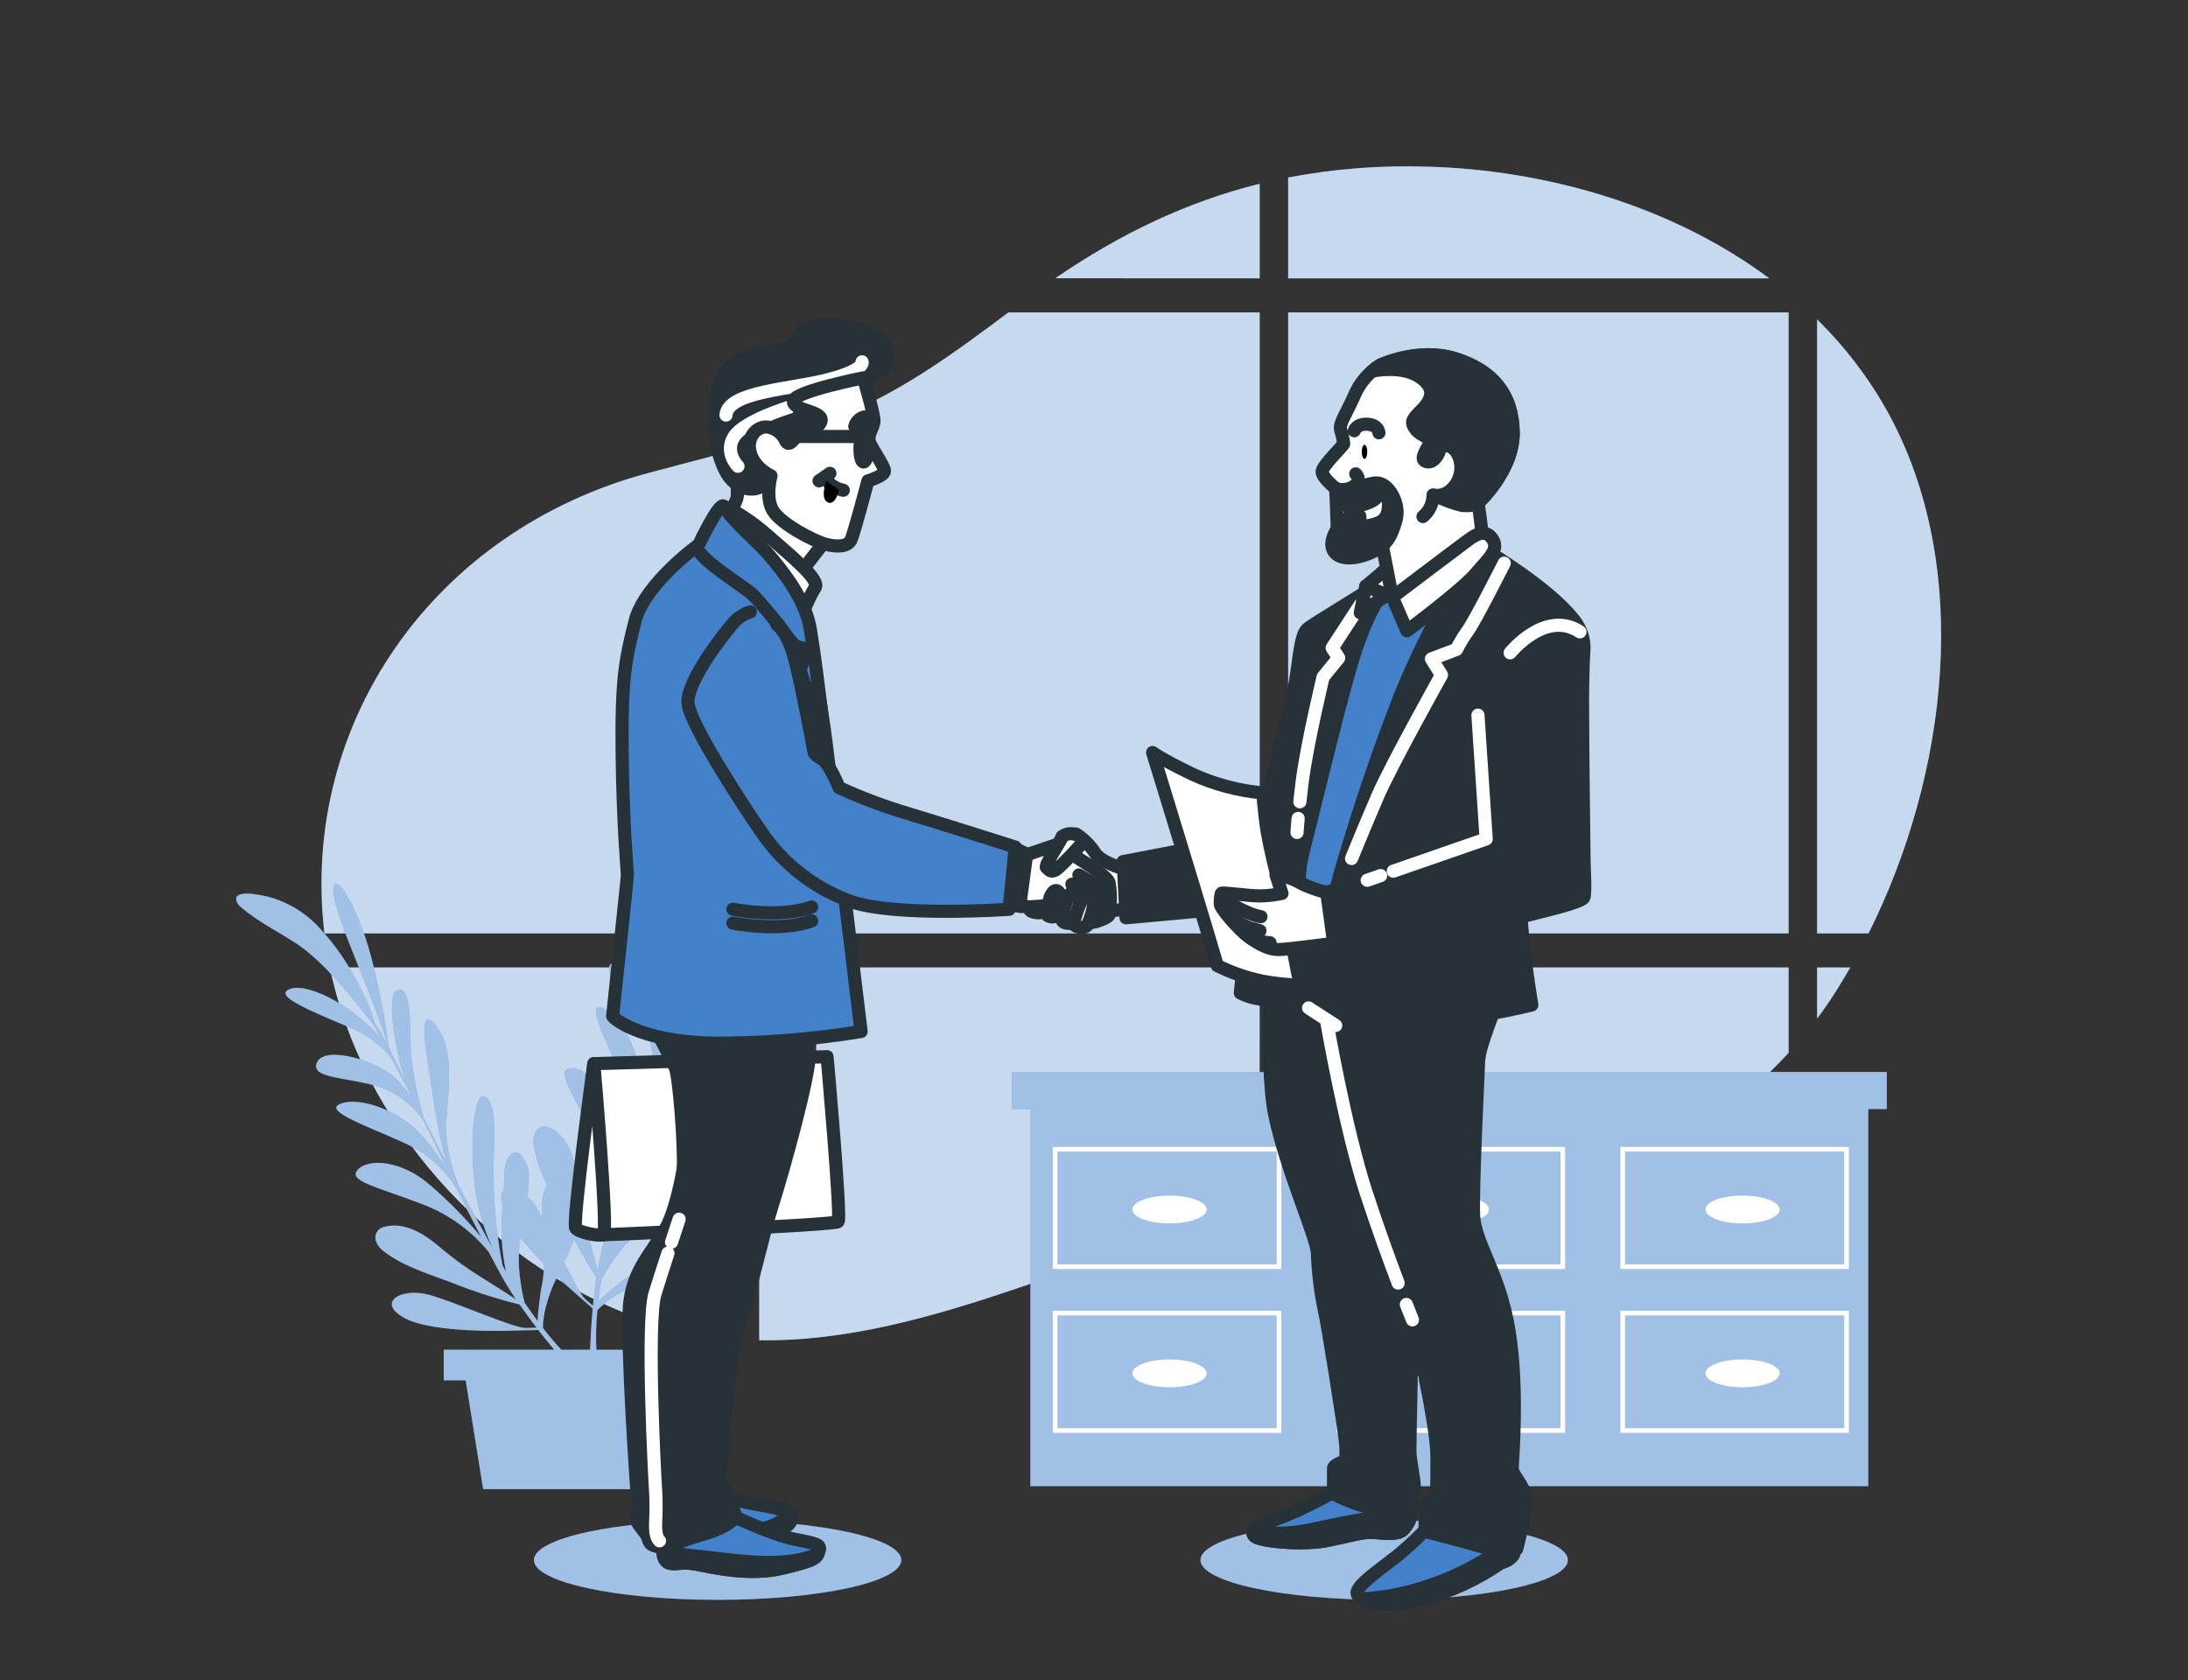 <svg width="125" height="96" viewBox="0 0 125 96" fill="none" xmlns="http://www.w3.org/2000/svg">
<rect x="0" y="0" width="125" height="96" fill="#333333" stroke="none"/>
<path d="M71.965 15.905V10.5C67.823 11.53 64.02 13.345 60.29 15.9L71.965 15.905Z" fill="#4381CA"/>
<path d="M102.182 17.852H73.592V53.337H102.182V17.852Z" fill="#4381CA"/>
<path d="M71.965 17.852H57.612C54.405 20.253 51.112 22.683 47.27 24.067C45.985 24.532 44.685 24.94 43.375 25.317V53.337H71.965V17.852Z" fill="#4381CA"/>
<path d="M107.838 23.53C106.755 21.586 105.399 19.808 103.81 18.25V53.337H106.75C111.27 44.295 112.75 32.443 107.838 23.53Z" fill="#4381CA"/>
<path d="M41.75 25.775C40.192 26.203 38.622 26.605 37.052 27.025C24.75 30.312 17.122 41.367 18.535 53.337H41.75V25.775Z" fill="#4381CA"/>
<path d="M103.81 55.285V58.208C104.172 57.724 104.518 57.224 104.848 56.708C105.143 56.245 105.428 55.767 105.708 55.282L103.81 55.285Z" fill="#4381CA"/>
<path d="M102.182 55.285H73.592V70.25C75.97 70.28 78.327 70.47 80.732 70.207C88.627 69.347 96.717 66.118 102.182 60.163V55.285Z" fill="#4381CA"/>
<path d="M73.592 15.905H101.077C95.5 11.75 88.267 9.685 81.422 9.52C78.797 9.443 76.172 9.651 73.592 10.143V15.905Z" fill="#4381CA"/>
<path d="M71.965 55.285H43.375V76.585C48.333 76.67 53.312 75.245 58.013 73.65C61.748 72.385 65.513 71.075 69.457 70.485C70.286 70.364 71.121 70.293 71.957 70.27L71.965 55.285Z" fill="#4381CA"/>
<path d="M41.75 55.285H18.845C20.65 64.035 27.615 72.013 36.375 75.297C38.103 75.943 39.911 76.348 41.75 76.5V55.285Z" fill="#4381CA"/>
<g opacity="0.7">
<path d="M71.965 15.905V10.5C67.823 11.53 64.02 13.345 60.29 15.9L71.965 15.905Z" fill="white"/>
<path d="M102.182 17.852H73.592V53.337H102.182V17.852Z" fill="white"/>
<path d="M71.965 17.852H57.612C54.405 20.253 51.112 22.683 47.27 24.067C45.985 24.532 44.685 24.94 43.375 25.317V53.337H71.965V17.852Z" fill="white"/>
<path d="M107.838 23.53C106.755 21.586 105.399 19.808 103.81 18.25V53.337H106.75C111.27 44.295 112.75 32.443 107.838 23.53Z" fill="white"/>
<path d="M41.75 25.775C40.192 26.203 38.622 26.605 37.052 27.025C24.75 30.312 17.122 41.367 18.535 53.337H41.75V25.775Z" fill="white"/>
<path d="M103.81 55.285V58.208C104.172 57.724 104.518 57.224 104.848 56.708C105.143 56.245 105.428 55.767 105.708 55.282L103.81 55.285Z" fill="white"/>
<path d="M102.182 55.285H73.592V70.25C75.97 70.28 78.327 70.47 80.732 70.207C88.627 69.347 96.717 66.118 102.182 60.163V55.285Z" fill="white"/>
<path d="M73.592 15.905H101.077C95.5 11.75 88.267 9.685 81.422 9.52C78.797 9.443 76.172 9.651 73.592 10.143V15.905Z" fill="white"/>
<path d="M71.965 55.285H43.375V76.585C48.333 76.67 53.312 75.245 58.013 73.65C61.748 72.385 65.513 71.075 69.457 70.485C70.286 70.364 71.121 70.293 71.957 70.27L71.965 55.285Z" fill="white"/>
<path d="M41.75 55.285H18.845C20.65 64.035 27.615 72.013 36.375 75.297C38.103 75.943 39.911 76.348 41.75 76.5V55.285Z" fill="white"/>
</g>
<path d="M107.793 61.255H106.733H58.865H57.805V63.375H58.865V84.925H106.733V63.375H107.793V61.255Z" fill="#4381CA"/>
<path opacity="0.5" d="M107.793 61.255H106.733H58.865H57.805V63.375H58.865V84.925H106.733V63.375H107.793V61.255Z" fill="white"/>
<path d="M60.145 72.515H73.203V65.54H60.145V72.515ZM60.41 65.805H72.938V72.25H60.41V65.805Z" fill="white"/>
<path d="M76.36 72.515H89.415V65.54H76.36V72.515ZM76.625 65.805H89.15V72.25H76.625V65.805Z" fill="white"/>
<path d="M92.573 65.54V72.515H105.628V65.54H92.573ZM105.363 72.25H92.838V65.805H105.363V72.25Z" fill="white"/>
<path d="M60.145 81.877H73.203V74.9H60.145V81.877ZM60.41 75.165H72.938V81.612H60.41V75.165Z" fill="white"/>
<path d="M76.36 81.877H89.415V74.9H76.36V81.877ZM76.625 75.165H89.15V81.612H76.625V75.165Z" fill="white"/>
<path d="M92.573 81.877H105.628V74.9H92.573V81.877ZM92.838 75.165H105.363V81.612H92.838V75.165Z" fill="white"/>
<path d="M66.813 69.91C67.984 69.91 68.933 69.554 68.933 69.115C68.933 68.676 67.984 68.32 66.813 68.32C65.642 68.32 64.693 68.676 64.693 69.115C64.693 69.554 65.642 69.91 66.813 69.91Z" fill="white"/>
<path d="M82.948 69.91C84.118 69.91 85.068 69.554 85.068 69.115C85.068 68.676 84.118 68.32 82.948 68.32C81.777 68.32 80.828 68.676 80.828 69.115C80.828 69.554 81.777 69.91 82.948 69.91Z" fill="white"/>
<path d="M99.553 69.91C100.723 69.91 101.673 69.554 101.673 69.115C101.673 68.676 100.723 68.32 99.553 68.32C98.382 68.32 97.433 68.676 97.433 69.115C97.433 69.554 98.382 69.91 99.553 69.91Z" fill="white"/>
<path d="M66.813 77.683C65.643 77.683 64.695 78.037 64.695 78.478C64.695 78.918 65.643 79.272 66.813 79.272C67.983 79.272 68.933 78.918 68.933 78.478C68.933 78.037 67.985 77.683 66.813 77.683Z" fill="white"/>
<path d="M82.948 77.683C81.778 77.683 80.83 78.037 80.83 78.478C80.83 78.918 81.778 79.272 82.948 79.272C84.118 79.272 85.068 78.918 85.068 78.478C85.068 78.037 84.12 77.683 82.948 77.683Z" fill="white"/>
<path d="M99.553 77.683C98.383 77.683 97.433 78.037 97.433 78.478C97.433 78.918 98.383 79.272 99.553 79.272C100.723 79.272 101.673 78.918 101.673 78.478C101.673 78.037 100.723 77.683 99.553 77.683Z" fill="white"/>
<path d="M39.59 59.405C38.625 60.835 37.28 62.697 36.562 64.192C36.835 63.208 37.102 62.278 37.345 61.443C37.712 60.722 38.697 58.898 39.845 57.693C41.288 56.148 41.905 55.157 41.127 55.07C40.59 55.01 39.015 57.108 38.028 59.193C38.242 58.48 38.413 57.943 38.515 57.617C38.562 57.475 38.608 57.315 38.653 57.148C39.675 55.72 40.605 54.228 41.438 52.682C42.895 49.958 43.365 47.388 42.392 48.495C41.498 49.513 39.94 54.57 38.705 56.953C38.807 56.542 38.907 56.087 38.995 55.64C39.17 55.208 39.4 54.767 39.53 54.367C39.733 53.755 39.91 53.133 40.053 52.502C40.287 51.52 40.407 50.513 40.407 49.502C40.432 48.316 40.109 47.148 39.477 46.142C39.31 45.892 38.288 44.362 37.977 45.142C37.938 45.273 37.93 45.411 37.955 45.545C38.105 46.847 38.578 48.045 38.87 49.312C39.307 51.21 39.017 54.398 38.87 55.752C38.815 55.965 38.745 56.233 38.663 56.54C38.865 54.178 37.843 51.38 36.895 50.892C35.722 50.288 36.873 52.663 37.778 54.735C38.207 55.643 38.409 56.642 38.365 57.645C38.18 58.328 37.968 59.093 37.748 59.867C37.705 59.975 37.663 60.08 37.623 60.185C37.724 59.679 37.766 59.163 37.748 58.648C37.66 57.292 36.125 54.58 35.105 54.962C34.085 55.345 35.812 56.778 36.735 58.443C37.206 59.356 37.386 60.391 37.25 61.41C37.25 61.47 37.23 61.53 37.222 61.59C37.117 61.943 37.013 62.285 36.91 62.608C36.66 63.358 36.447 64.078 36.235 64.772C36.496 63.765 36.611 62.725 36.575 61.685C36.447 59.697 35.285 57.822 34.325 57.568C33.365 57.312 35.197 60.55 35.812 62.37C36.147 63.433 36.204 64.564 35.977 65.655C35.68 66.64 35.4 67.61 35.112 68.64C35.194 67.294 35.165 65.944 35.028 64.603C34.84 62.392 33.528 60.98 32.62 61.038C31.712 61.095 32.66 62.35 33.965 65.037C34.654 66.449 34.961 68.016 34.855 69.582C34.737 70.017 34.605 70.463 34.495 70.927C34.355 71.457 34.245 72.032 34.148 72.623C34.015 72.097 33.82 71.328 33.593 70.478C33.328 69.537 33.135 68.578 33.017 67.608C32.895 66.48 32.597 65.075 31.492 64.487C31.418 64.435 31.332 64.399 31.242 64.383C31.152 64.367 31.06 64.371 30.971 64.395C30.883 64.419 30.801 64.462 30.731 64.521C30.661 64.581 30.605 64.654 30.567 64.737C30.464 64.979 30.44 65.247 30.5 65.502C30.647 66.269 30.899 67.011 31.25 67.707C31.031 68.123 30.932 68.591 30.962 69.06C30.962 69.237 30.977 69.412 30.99 69.585C30.892 69.407 30.8 69.243 30.712 69.085C30.554 68.82 30.359 68.579 30.133 68.37C30.189 67.956 30.217 67.538 30.218 67.12C30.218 66.57 29.575 65.175 28.995 66.21C28.765 66.623 28.808 67.438 28.785 67.978C28.628 68.125 28.58 68.43 28.712 68.912C28.581 70.165 28.647 71.43 28.907 72.662L28.71 72.312C28.426 70.867 28.259 69.4 28.21 67.927C28.115 65.5 28.5 63.5 27.84 62.75C27.18 62 26.808 64.638 27.09 67.5C27.224 68.812 27.574 70.094 28.125 71.293C27.475 70.125 26.832 68.935 26.225 67.793C25.975 67.177 25.355 65.522 25.508 63.843C25.7 61.722 25.84 59.99 25.035 58.797C24.23 57.605 24.062 58.377 24.457 60.862C24.727 62.57 25.015 64.85 25.512 66.433C25.04 65.525 24.598 64.662 24.203 63.88C23.977 63.102 23.453 61.097 23.453 59.435C23.453 57.322 23.225 56.185 22.6 56.642C22.165 56.968 22.445 59.575 23.145 61.77C22.817 61.102 22.57 60.59 22.427 60.288C22.363 60.15 22.29 60.005 22.207 59.85C21.984 58.11 21.65 56.385 21.207 54.688C20.415 51.688 19.005 49.502 19.047 50.972C19.087 52.328 21.402 57.087 22.125 59.672C21.92 59.303 21.683 58.903 21.442 58.515C21.275 58.08 21.142 57.602 20.965 57.22C20.692 56.635 20.4 56.057 20.073 55.5C19.574 54.619 18.973 53.8 18.282 53.06C17.49 52.175 16.456 51.543 15.307 51.24C15.012 51.17 13.223 50.74 13.527 51.54C13.586 51.661 13.671 51.767 13.777 51.85C14.777 52.7 15.938 53.252 17.027 53.98C18.642 55.068 20.605 57.595 21.415 58.69L21.8 59.41C20.337 57.545 17.68 56.197 16.655 56.487C15.385 56.845 17.848 57.797 19.922 58.695C20.857 59.065 21.686 59.658 22.337 60.422C22.668 61.045 23.035 61.75 23.402 62.468C23.445 62.575 23.485 62.68 23.53 62.782C23.258 62.344 22.936 61.939 22.57 61.575C21.57 60.645 18.608 59.71 18.125 60.685C17.642 61.66 19.875 61.528 21.69 62.115C22.668 62.456 23.516 63.092 24.117 63.935L24.22 64.088C24.385 64.418 24.54 64.737 24.688 65.045C25.027 65.76 25.352 66.433 25.672 67.088C25.176 66.169 24.55 65.327 23.812 64.588C22.363 63.222 20.233 62.645 19.35 63.12C18.468 63.595 22.025 64.705 23.715 65.62C24.685 66.168 25.498 66.956 26.078 67.907C26.532 68.83 26.99 69.733 27.483 70.68C26.618 69.641 25.671 68.674 24.65 67.787C23.005 66.302 21.08 66.168 20.457 66.825C19.835 67.483 21.383 67.757 24.168 68.825C25.633 69.388 26.926 70.323 27.918 71.54C28.128 71.938 28.343 72.345 28.573 72.767C28.848 73.275 29.149 73.768 29.475 74.245C29.02 73.95 28.35 73.52 27.605 73.055C26.77 72.549 25.975 71.979 25.227 71.35C24.367 70.6 23.19 69.785 21.977 70.1C21.887 70.114 21.801 70.147 21.726 70.197C21.65 70.247 21.586 70.314 21.538 70.391C21.49 70.469 21.46 70.556 21.45 70.646C21.439 70.737 21.449 70.829 21.477 70.915C21.566 71.162 21.732 71.374 21.95 71.52C23.09 72.405 24.622 72.83 25.95 73.35C27.167 73.829 28.413 74.228 29.683 74.543C29.997 74.995 30.328 75.44 30.655 75.868L30.06 75.885C29.355 75.905 26.175 74.465 24.56 74C22.945 73.535 21.435 74.415 23.128 75.325C24.82 76.235 29.422 76.032 29.422 76.032L30.75 76C31.062 76.4 31.37 76.778 31.657 77.125H25.352V78.875H26.602L27.602 85.095H36L37 78.88H38.25V77.13H34.07C34.036 76.374 34.056 75.618 34.13 74.865C34.408 74.581 34.718 74.33 35.053 74.115C36.888 72.847 39.998 72.743 40.825 70.302C41.025 69.713 40.8 68.957 40.095 68.99C39.595 69.015 39.053 69.457 38.737 69.823C37.688 71.035 36.898 72.293 35.532 73.21C35.47 73.252 34.61 73.938 34.182 74.362C34.23 73.965 34.29 73.54 34.367 73.082C34.697 72.498 35.074 71.94 35.492 71.415C36.61 70.03 38.31 69.218 39.517 67.895C39.888 67.49 40.375 66.035 39.245 66.395C38.745 66.558 38.15 67.317 37.758 67.668C36.648 68.668 35.508 69.733 34.782 71.047C34.812 70.918 34.845 70.797 34.875 70.655C35.655 69.407 36.533 68.222 37.5 67.112C39.105 65.285 40.75 64.09 40.778 63.093C40.805 62.095 38.735 63.767 36.977 66.058C36.18 67.108 35.562 68.283 35.148 69.535C35.47 68.237 35.812 66.93 36.148 65.675C36.377 65.05 37.06 63.425 38.318 62.297C39.905 60.88 41.19 59.71 41.417 58.297C41.645 56.885 41 57.318 39.59 59.405ZM30.712 75.485C30.476 75.162 30.226 74.808 29.962 74.425C29.805 73.772 29.701 73.107 29.65 72.438C29.616 71.864 29.642 71.288 29.727 70.72C30.154 71.248 30.607 71.754 31.085 72.235C31.074 72.736 31.012 73.234 30.902 73.722C30.895 73.795 30.735 74.882 30.712 75.485ZM32.072 77.13C31.75 76.787 31.398 76.38 31.015 75.88C31.025 75.483 31.079 75.089 31.177 74.705C31.331 74.099 31.55 73.512 31.832 72.955C32.425 73.517 32.86 73.892 32.86 73.892L33.86 74.767C33.782 75.642 33.737 76.46 33.71 77.125L32.072 77.13ZM33.873 74.615L33.425 74.222C33.175 73.998 32.725 73.127 32.235 72.127C32.446 71.706 32.631 71.271 32.79 70.828C33.32 71.81 33.79 72.578 34.068 72.985C34 73.53 33.925 74.08 33.873 74.615Z" fill="#4381CA"/>
<path opacity="0.5" d="M39.59 59.405C38.625 60.835 37.28 62.697 36.562 64.192C36.835 63.208 37.102 62.278 37.345 61.443C37.712 60.722 38.697 58.898 39.845 57.693C41.288 56.148 41.905 55.157 41.127 55.07C40.59 55.01 39.015 57.108 38.028 59.193C38.242 58.48 38.413 57.943 38.515 57.617C38.562 57.475 38.608 57.315 38.653 57.148C39.675 55.72 40.605 54.228 41.438 52.682C42.895 49.958 43.365 47.388 42.392 48.495C41.498 49.513 39.94 54.57 38.705 56.953C38.807 56.542 38.907 56.087 38.995 55.64C39.17 55.208 39.4 54.767 39.53 54.367C39.733 53.755 39.91 53.133 40.053 52.502C40.287 51.52 40.407 50.513 40.407 49.502C40.432 48.316 40.109 47.148 39.477 46.142C39.31 45.892 38.288 44.362 37.977 45.142C37.938 45.273 37.93 45.411 37.955 45.545C38.105 46.847 38.578 48.045 38.87 49.312C39.307 51.21 39.017 54.398 38.87 55.752C38.815 55.965 38.745 56.233 38.663 56.54C38.865 54.178 37.843 51.38 36.895 50.892C35.722 50.288 36.873 52.663 37.778 54.735C38.207 55.643 38.409 56.642 38.365 57.645C38.18 58.328 37.968 59.093 37.748 59.867C37.705 59.975 37.663 60.08 37.623 60.185C37.724 59.679 37.766 59.163 37.748 58.648C37.66 57.292 36.125 54.58 35.105 54.962C34.085 55.345 35.812 56.778 36.735 58.443C37.206 59.356 37.386 60.391 37.25 61.41C37.25 61.47 37.23 61.53 37.222 61.59C37.117 61.943 37.013 62.285 36.91 62.608C36.66 63.358 36.447 64.078 36.235 64.772C36.496 63.765 36.611 62.725 36.575 61.685C36.447 59.697 35.285 57.822 34.325 57.568C33.365 57.312 35.197 60.55 35.812 62.37C36.147 63.433 36.204 64.564 35.977 65.655C35.68 66.64 35.4 67.61 35.112 68.64C35.194 67.294 35.165 65.944 35.028 64.603C34.84 62.392 33.528 60.98 32.62 61.038C31.712 61.095 32.66 62.35 33.965 65.037C34.654 66.449 34.961 68.016 34.855 69.582C34.737 70.017 34.605 70.463 34.495 70.927C34.355 71.457 34.245 72.032 34.148 72.623C34.015 72.097 33.82 71.328 33.593 70.478C33.328 69.537 33.135 68.578 33.017 67.608C32.895 66.48 32.597 65.075 31.492 64.487C31.418 64.435 31.332 64.399 31.242 64.383C31.152 64.367 31.06 64.371 30.971 64.395C30.883 64.419 30.801 64.462 30.731 64.521C30.661 64.581 30.605 64.654 30.567 64.737C30.464 64.979 30.44 65.247 30.5 65.502C30.647 66.269 30.899 67.011 31.25 67.707C31.031 68.123 30.932 68.591 30.962 69.06C30.962 69.237 30.977 69.412 30.99 69.585C30.892 69.407 30.8 69.243 30.712 69.085C30.554 68.82 30.359 68.579 30.133 68.37C30.189 67.956 30.217 67.538 30.218 67.12C30.218 66.57 29.575 65.175 28.995 66.21C28.765 66.623 28.808 67.438 28.785 67.978C28.628 68.125 28.58 68.43 28.712 68.912C28.581 70.165 28.647 71.43 28.907 72.662L28.71 72.312C28.426 70.867 28.259 69.4 28.21 67.927C28.115 65.5 28.5 63.5 27.84 62.75C27.18 62 26.808 64.638 27.09 67.5C27.224 68.812 27.574 70.094 28.125 71.293C27.475 70.125 26.832 68.935 26.225 67.793C25.975 67.177 25.355 65.522 25.508 63.843C25.7 61.722 25.84 59.99 25.035 58.797C24.23 57.605 24.062 58.377 24.457 60.862C24.727 62.57 25.015 64.85 25.512 66.433C25.04 65.525 24.598 64.662 24.203 63.88C23.977 63.102 23.453 61.097 23.453 59.435C23.453 57.322 23.225 56.185 22.6 56.642C22.165 56.968 22.445 59.575 23.145 61.77C22.817 61.102 22.57 60.59 22.427 60.288C22.363 60.15 22.29 60.005 22.207 59.85C21.984 58.11 21.65 56.385 21.207 54.688C20.415 51.688 19.005 49.502 19.047 50.972C19.087 52.328 21.402 57.087 22.125 59.672C21.92 59.303 21.683 58.903 21.442 58.515C21.275 58.08 21.142 57.602 20.965 57.22C20.692 56.635 20.4 56.057 20.073 55.5C19.574 54.619 18.973 53.8 18.282 53.06C17.49 52.175 16.456 51.543 15.307 51.24C15.012 51.17 13.223 50.74 13.527 51.54C13.586 51.661 13.671 51.767 13.777 51.85C14.777 52.7 15.938 53.252 17.027 53.98C18.642 55.068 20.605 57.595 21.415 58.69L21.8 59.41C20.337 57.545 17.68 56.197 16.655 56.487C15.385 56.845 17.848 57.797 19.922 58.695C20.857 59.065 21.686 59.658 22.337 60.422C22.668 61.045 23.035 61.75 23.402 62.468C23.445 62.575 23.485 62.68 23.53 62.782C23.258 62.344 22.936 61.939 22.57 61.575C21.57 60.645 18.608 59.71 18.125 60.685C17.642 61.66 19.875 61.528 21.69 62.115C22.668 62.456 23.516 63.092 24.117 63.935L24.22 64.088C24.385 64.418 24.54 64.737 24.688 65.045C25.027 65.76 25.352 66.433 25.672 67.088C25.176 66.169 24.55 65.327 23.812 64.588C22.363 63.222 20.233 62.645 19.35 63.12C18.468 63.595 22.025 64.705 23.715 65.62C24.685 66.168 25.498 66.956 26.078 67.907C26.532 68.83 26.99 69.733 27.483 70.68C26.618 69.641 25.671 68.674 24.65 67.787C23.005 66.302 21.08 66.168 20.457 66.825C19.835 67.483 21.383 67.757 24.168 68.825C25.633 69.388 26.926 70.323 27.918 71.54C28.128 71.938 28.343 72.345 28.573 72.767C28.848 73.275 29.149 73.768 29.475 74.245C29.02 73.95 28.35 73.52 27.605 73.055C26.77 72.549 25.975 71.979 25.227 71.35C24.367 70.6 23.19 69.785 21.977 70.1C21.887 70.114 21.801 70.147 21.726 70.197C21.65 70.247 21.586 70.314 21.538 70.391C21.49 70.469 21.46 70.556 21.45 70.646C21.439 70.737 21.449 70.829 21.477 70.915C21.566 71.162 21.732 71.374 21.95 71.52C23.09 72.405 24.622 72.83 25.95 73.35C27.167 73.829 28.413 74.228 29.683 74.543C29.997 74.995 30.328 75.44 30.655 75.868L30.06 75.885C29.355 75.905 26.175 74.465 24.56 74C22.945 73.535 21.435 74.415 23.128 75.325C24.82 76.235 29.422 76.032 29.422 76.032L30.75 76C31.062 76.4 31.37 76.778 31.657 77.125H25.352V78.875H26.602L27.602 85.095H36L37 78.88H38.25V77.13H34.07C34.036 76.374 34.056 75.618 34.13 74.865C34.408 74.581 34.718 74.33 35.053 74.115C36.888 72.847 39.998 72.743 40.825 70.302C41.025 69.713 40.8 68.957 40.095 68.99C39.595 69.015 39.053 69.457 38.737 69.823C37.688 71.035 36.898 72.293 35.532 73.21C35.47 73.252 34.61 73.938 34.182 74.362C34.23 73.965 34.29 73.54 34.367 73.082C34.697 72.498 35.074 71.94 35.492 71.415C36.61 70.03 38.31 69.218 39.517 67.895C39.888 67.49 40.375 66.035 39.245 66.395C38.745 66.558 38.15 67.317 37.758 67.668C36.648 68.668 35.508 69.733 34.782 71.047C34.812 70.918 34.845 70.797 34.875 70.655C35.655 69.407 36.533 68.222 37.5 67.112C39.105 65.285 40.75 64.09 40.778 63.093C40.805 62.095 38.735 63.767 36.977 66.058C36.18 67.108 35.562 68.283 35.148 69.535C35.47 68.237 35.812 66.93 36.148 65.675C36.377 65.05 37.06 63.425 38.318 62.297C39.905 60.88 41.19 59.71 41.417 58.297C41.645 56.885 41 57.318 39.59 59.405ZM30.712 75.485C30.476 75.162 30.226 74.808 29.962 74.425C29.805 73.772 29.701 73.107 29.65 72.438C29.616 71.864 29.642 71.288 29.727 70.72C30.154 71.248 30.607 71.754 31.085 72.235C31.074 72.736 31.012 73.234 30.902 73.722C30.895 73.795 30.735 74.882 30.712 75.485ZM32.072 77.13C31.75 76.787 31.398 76.38 31.015 75.88C31.025 75.483 31.079 75.089 31.177 74.705C31.331 74.099 31.55 73.512 31.832 72.955C32.425 73.517 32.86 73.892 32.86 73.892L33.86 74.767C33.782 75.642 33.737 76.46 33.71 77.125L32.072 77.13ZM33.873 74.615L33.425 74.222C33.175 73.998 32.725 73.127 32.235 72.127C32.446 71.706 32.631 71.271 32.79 70.828C33.32 71.81 33.79 72.578 34.068 72.985C34 73.53 33.925 74.08 33.873 74.615Z" fill="white"/>
<path d="M40.997 91.42C46.794 91.42 51.492 90.403 51.492 89.147C51.492 87.892 46.794 86.875 40.997 86.875C35.201 86.875 30.502 87.892 30.502 89.147C30.502 90.403 35.201 91.42 40.997 91.42Z" fill="#4381CA"/>
<path opacity="0.5" d="M40.997 91.42C46.794 91.42 51.492 90.403 51.492 89.147C51.492 87.892 46.794 86.875 40.997 86.875C35.201 86.875 30.502 87.892 30.502 89.147C30.502 90.403 35.201 91.42 40.997 91.42Z" fill="white"/>
<path d="M79.078 91.42C84.874 91.42 89.573 90.403 89.573 89.147C89.573 87.892 84.874 86.875 79.078 86.875C73.281 86.875 68.582 87.892 68.582 89.147C68.582 90.403 73.281 91.42 79.078 91.42Z" fill="#4381CA"/>
<path opacity="0.5" d="M79.078 91.42C84.874 91.42 89.573 90.403 89.573 89.147C89.573 87.892 84.874 86.875 79.078 86.875C73.281 86.875 68.582 87.892 68.582 89.147C68.582 90.403 73.281 91.42 79.078 91.42Z" fill="white"/>
<path d="M61.462 47.657C61.885 47.922 62.246 48.274 62.522 48.69C62.837 49.263 64.157 49.635 64.157 49.635H64.645L64.845 51.928C64.342 51.944 63.841 51.992 63.345 52.072C63.052 52.137 62.754 52.175 62.455 52.185C62.455 52.185 60.907 50.237 60.65 49.865C60.392 49.492 60.365 48.72 60.48 48.575C60.595 48.43 61.462 47.657 61.462 47.657Z" fill="white" stroke="#263238" stroke-width="0.75" stroke-linecap="round" stroke-linejoin="round"/>
<path d="M59.4 51.555C59.4 51.555 58.54 51.843 58.912 52.072C59.104 52.158 59.317 52.181 59.523 52.14C59.728 52.099 59.916 51.995 60.06 51.843C60.202 51.612 59.75 51.44 59.4 51.555Z" fill="white" stroke="#263238" stroke-width="0.75" stroke-linecap="round" stroke-linejoin="round"/>
<path d="M58.455 48.92C58.455 48.92 61.005 48.002 61.12 48.087C61.235 48.172 61.435 48.947 61.435 48.947C61.435 48.947 63.21 50.008 63.355 50.41C63.47 51.035 63.47 51.675 63.355 52.3C63.268 52.445 62.783 52.615 62.605 52.672C62.426 52.717 62.239 52.717 62.06 52.672C61.975 52.645 60.598 51.672 60.598 51.672C60.598 51.672 59.195 51.815 58.88 51.815C58.565 51.815 58.248 51.788 58.248 51.788L58.455 48.92Z" fill="white" stroke="#263238" stroke-width="0.75" stroke-linecap="round" stroke-linejoin="round"/>
<path d="M61.635 50C61.635 50 62.58 50.517 62.782 50.803C62.985 51.087 63.182 52.322 63.182 52.322" stroke="#263238" stroke-width="0.75" stroke-linecap="round" stroke-linejoin="round"/>
<path d="M61.235 50.525C61.235 50.525 62.352 51.125 62.465 51.413C62.572 51.779 62.655 52.153 62.715 52.53" stroke="#263238" stroke-width="0.75" stroke-linecap="round" stroke-linejoin="round"/>
<path d="M61.807 48.203C61.807 48.203 60.575 49.578 60.287 49.722C60 49.867 59.945 49.693 59.787 49.578C59.63 49.462 60.705 47.917 60.677 47.803C60.827 47.692 61.01 47.634 61.197 47.639C61.384 47.644 61.563 47.711 61.707 47.83" fill="white"/>
<path d="M61.807 48.203C61.807 48.203 60.575 49.578 60.287 49.722C60 49.867 59.945 49.693 59.787 49.578C59.63 49.462 60.705 47.917 60.677 47.803C60.827 47.692 61.01 47.634 61.197 47.639C61.384 47.644 61.563 47.711 61.707 47.83" stroke="#263238" stroke-width="0.75" stroke-linecap="round" stroke-linejoin="round"/>
<path d="M60 51.25L59.955 51.405C59.864 51.679 59.811 51.964 59.797 52.252C59.855 52.367 60.2 52.483 60.315 52.31C60.43 52.138 60.657 51.28 60.6 51.165C60.542 51.05 60.317 50.553 60 51.25Z" fill="white" stroke="#263238" stroke-width="0.75" stroke-linecap="round" stroke-linejoin="round"/>
<path d="M61.09 51.125C61 51.237 60.59 52.472 60.69 52.625C60.79 52.778 61.205 52.828 61.32 52.655C61.435 52.483 61.835 51.405 61.72 51.155C61.605 50.905 61.5 50.638 61.09 51.125Z" fill="white" stroke="#263238" stroke-width="0.75" stroke-linecap="round" stroke-linejoin="round"/>
<path d="M61.808 51.383L61.765 51.483C61.64 51.78 61.283 52.678 61.378 52.845C61.473 53.013 62.035 53.095 62.15 52.818C62.265 52.54 62.668 51.47 62.4 51.212C62.358 51.163 62.303 51.126 62.24 51.107C62.178 51.088 62.111 51.087 62.049 51.105C61.986 51.123 61.93 51.159 61.887 51.208C61.844 51.257 61.817 51.318 61.808 51.383Z" fill="white" stroke="#263238" stroke-width="0.75" stroke-linecap="round" stroke-linejoin="round"/>
<path d="M42.085 27.285C42.085 27.285 42.235 28.207 42.062 28.575C41.89 28.942 41.632 29.712 41.632 29.712L45.437 33.087C45.437 33.087 46.597 31.625 46.812 31.337C47.027 31.05 47.312 30.67 47.312 30.67C47.312 30.67 45.442 29.488 45.062 28.628C44.682 27.767 44.87 26.672 44.062 26.5C43.255 26.328 42.322 26.77 42.085 27.285Z" fill="white" stroke="#263238" stroke-width="0.75" stroke-linecap="round" stroke-linejoin="round"/>
<path d="M49.327 21.59C49.327 21.59 50.917 21.567 50.595 20.043C50.272 18.517 46.555 18.192 45.867 18.902C45.18 19.613 45.287 19.902 45.287 19.902C45.287 19.902 42.085 19.817 41.267 21.558C40.45 23.297 40.817 25.558 41.355 26.738C41.892 27.918 42.795 28.047 43.267 27.898C43.74 27.747 44.082 27.468 44.082 27.038C44.082 26.608 44.385 25.578 44.75 25.835C45.115 26.093 45.5 26.177 46.147 25.555C46.795 24.933 47.715 24.157 47.372 23.535C47.03 22.913 46.447 22.89 46.77 22.61C47.092 22.33 48.92 22.11 49.09 21.922C49.184 21.824 49.264 21.712 49.327 21.59Z" fill="#263238" stroke="#263238" stroke-width="0.75" stroke-linecap="round" stroke-linejoin="round"/>
<path d="M49.25 20.675C49.25 20.675 49.475 21.128 47.335 21.69C45.195 22.253 41.585 22.365 41.477 23.718" stroke="white" stroke-width="0.75" stroke-linecap="round" stroke-linejoin="round"/>
<path d="M45.087 23.267C45.087 23.267 42.497 24.055 41.932 24.957C41.367 25.86 42.16 26.645 42.16 26.645" stroke="white" stroke-width="0.75" stroke-linecap="round" stroke-linejoin="round"/>
<path d="M49.328 21.59C49.328 21.59 49.93 23.63 49.93 24.04C49.93 24.45 49.5 24.855 49.693 25.308C49.885 25.76 50.53 26.64 50.53 26.92C50.53 27.2 49.585 27.477 49.585 27.477C49.585 27.477 48.79 30.477 48.618 30.852C48.445 31.227 47.868 31.282 47.178 31.102C46.488 30.922 44.665 29.962 44.178 29.212C43.69 28.462 44.048 27.19 44.048 27.19C44.048 27.19 43.048 26.74 42.845 25.795C42.643 24.85 43.383 24.225 44.028 24.44C44.209 24.494 44.377 24.584 44.521 24.707C44.665 24.829 44.782 24.98 44.865 25.15C44.865 25.15 44.93 25.385 45.115 25.323C45.3 25.26 45.48 24.87 45.653 24.848C45.825 24.825 47.05 24.398 46.903 23.925C46.755 23.453 45.225 23.425 45.333 22.892C45.44 22.36 49.328 21.59 49.328 21.59Z" fill="white" stroke="#263238" stroke-width="0.75" stroke-linecap="round" stroke-linejoin="round"/>
<path d="M47.415 27.047L46.792 27.477" stroke="#263238" stroke-width="0.75" stroke-linecap="round" stroke-linejoin="round"/>
<path d="M47.177 27.328C47.177 27.328 47.372 27.843 48.177 28.015L47.177 27.328Z" fill="white"/>
<path d="M47.177 27.328C47.177 27.328 47.372 27.843 48.177 28.015" stroke="#263238" stroke-width="0.75" stroke-linecap="round" stroke-linejoin="round"/>
<path d="M47.2 27.477C47.2 27.477 46.835 28.477 47.285 28.703C47.735 28.927 47.93 27.995 47.93 27.995L47.2 27.477Z" fill="black"/>
<path d="M49.627 25.47C49.602 25.992 49.47 26.41 49.332 26.402C49.195 26.395 49.107 25.968 49.135 25.445C49.162 24.922 49.292 24.508 49.43 24.512C49.567 24.517 49.655 24.948 49.627 25.47Z" fill="white" stroke="#263238" stroke-width="0.75" stroke-linecap="round" stroke-linejoin="round"/>
<path d="M49.135 24.942H44.75" stroke="#263238" stroke-width="0.75" stroke-linecap="round" stroke-linejoin="round"/>
<path d="M48.833 24.363C48.865 24.245 48.925 24.137 49.007 24.047C49.089 23.958 49.191 23.888 49.305 23.845C49.672 23.738 49.735 23.933 49.735 23.933" fill="white"/>
<path d="M48.833 24.363C48.865 24.245 48.925 24.137 49.007 24.047C49.089 23.958 49.191 23.888 49.305 23.845C49.672 23.738 49.735 23.933 49.735 23.933" stroke="#263238" stroke-width="0.75" stroke-linecap="round" stroke-linejoin="round"/>
<path d="M33.925 60.782L47.25 60.383C47.25 60.383 48.08 69.608 47.88 69.81C47.68 70.013 34.47 70.56 34.47 70.56C34.47 70.56 33.447 70.632 33.302 70.175C33.157 69.718 33.925 60.782 33.925 60.782Z" fill="white" stroke="#263238" stroke-width="0.75" stroke-linecap="round" stroke-linejoin="round"/>
<path d="M33.925 60.782C33.925 60.782 32.675 69.922 32.893 70.183C33.11 70.442 34.143 70.63 34.47 70.555C34.77 70.5 33.925 60.782 33.925 60.782Z" fill="white" stroke="#263238" stroke-width="0.75" stroke-linecap="round" stroke-linejoin="round"/>
<path d="M37.85 85.828C37.118 86.275 36.763 87.03 36.935 87.632C37.108 88.235 37.163 88.293 37.623 88.382C38.083 88.472 40.143 88.153 42.373 87.78C44.603 87.407 44.925 87.323 45.123 87.007C45.32 86.692 45.668 86.377 43.46 86.007C41.253 85.638 41.053 85.233 41.053 85.233C41.053 85.233 39.025 85.11 37.85 85.828Z" fill="#4381CA" stroke="#263238" stroke-width="0.75" stroke-linecap="round" stroke-linejoin="round"/>
<path d="M45.062 86.422C44.913 86.73 44.443 87.282 42.965 87.46C41.403 87.647 38.575 87.93 37.083 88.058C37.185 88.27 37.31 88.308 37.623 88.377C38.08 88.463 40.142 88.147 42.373 87.775C44.602 87.403 44.925 87.317 45.123 87.002C45.25 86.812 45.422 86.623 45.062 86.422Z" fill="#263238" stroke="#263238" stroke-width="0.75" stroke-linecap="round" stroke-linejoin="round"/>
<path d="M41.805 86.6C41.805 86.6 44.097 87.69 45.36 87.948C46.622 88.205 46.935 88.235 46.792 88.635C46.65 89.035 46.62 89.153 44.7 89.61C42.78 90.067 40.687 89.552 39.77 89.38C38.852 89.207 38.567 89.468 38.167 89.295C37.767 89.123 37.88 88.263 37.88 88.263L41.805 86.6Z" fill="#4381CA" stroke="#263238" stroke-width="0.75" stroke-linecap="round" stroke-linejoin="round"/>
<path d="M44.7 89.61C46.312 89.225 46.59 89.082 46.722 88.808C44.972 89.558 42.652 89.248 40.882 89.045C39.742 88.912 38.655 88.795 37.882 88.733C37.878 88.844 37.903 88.954 37.954 89.052C38.006 89.151 38.081 89.234 38.175 89.295C38.575 89.468 38.862 89.21 39.777 89.38C40.692 89.55 42.78 90.067 44.7 89.61Z" fill="#263238" stroke="#263238" stroke-width="0.75" stroke-linecap="round" stroke-linejoin="round"/>
<path d="M39.227 65.54C39.227 65.54 38.825 68.805 38.023 70.21C37.22 71.615 36.133 72.588 35.96 74.623C35.788 76.657 36.36 84.968 36.417 85.685C36.475 86.403 36.167 86.63 36.475 87.088C36.668 87.368 36.878 87.636 37.105 87.89L38.053 87.06C38.053 87.06 38.74 84.853 38.568 80.64C38.395 76.427 38.425 73.593 39.17 70.782C39.915 67.972 40.057 67.23 39.712 66.14C39.367 65.05 39.227 65.54 39.227 65.54Z" fill="#263238" stroke="#263238" stroke-width="0.75" stroke-linecap="round" stroke-linejoin="round"/>
<path d="M37.423 58.77C37.423 58.77 38.368 60.553 38.583 61.02C38.798 61.487 39.29 66.91 38.905 68.715C38.52 70.52 37.02 73.588 37.155 76.28C37.29 78.972 37.405 86.11 37.405 86.195C37.319 86.621 37.319 87.059 37.405 87.485C37.547 88.257 37.978 88.485 37.978 88.485C38.707 88.145 39.464 87.868 40.24 87.655C41.645 87.252 42.045 86.68 42.045 86.68C41.922 86.309 41.779 85.945 41.615 85.59C41.415 85.19 41.073 84.56 41.13 84.358C41.188 84.155 41.56 77.567 42.305 75.39C43.05 73.213 43.478 70.92 44.11 68.912C44.743 66.905 46.25 61.528 46.25 60.153V58.462L37.31 58.29L37.423 58.77Z" fill="#263238" stroke="#263238" stroke-width="0.75" stroke-linecap="round" stroke-linejoin="round"/>
<path d="M38.16 71.61C37.91 72.377 37.632 73.237 37.422 73.92C36.922 75.545 37.422 84.67 37.422 84.67C37.477 85.335 37.493 86.003 37.47 86.67C37.422 87.498 37.47 87.825 37.675 88.047" stroke="white" stroke-width="0.75" stroke-linecap="round" stroke-linejoin="round"/>
<path d="M38.797 69.67C38.797 69.67 38.612 70.222 38.365 70.98" stroke="white" stroke-width="0.75" stroke-linecap="round" stroke-linejoin="round"/>
<path d="M41.355 28.94C41.355 28.94 42.355 29.282 43.855 30.595C45.355 31.907 46.885 33.153 46.562 33.595C46.24 34.038 45.638 35.595 45.638 35.595C45.638 35.595 45.08 34.67 43.425 33.345C41.77 32.02 40.5 30.83 40.5 30.83C40.5 30.83 41.182 29.22 41.355 28.94Z" fill="white" stroke="#263238" stroke-width="0.75" stroke-linecap="round" stroke-linejoin="round"/>
<path d="M40.023 31.045C40.023 31.045 36.82 33.322 36.273 35.515C35.725 37.708 35.498 38.782 35.542 42.972C35.587 47.163 35.843 49.807 35.843 50C35.843 50.193 35 57.975 35 58.06C35 58.145 36.5 59.523 40.695 59.608C43.542 59.626 46.386 59.403 49.195 58.943L47.367 43.855C47.367 43.855 46.657 37.428 45.928 36.225C45.197 35.023 40.023 31.045 40.023 31.045Z" fill="#4381CA" stroke="#263238" stroke-width="0.75" stroke-linecap="round" stroke-linejoin="round"/>
<path d="M41.87 51.958C41.87 51.958 44.535 52.495 46.37 51.828" stroke="#263238" stroke-width="0.75" stroke-linecap="round" stroke-linejoin="round"/>
<path d="M41.87 52.75C41.87 52.75 44.535 53.288 46.37 52.623" stroke="#263238" stroke-width="0.75" stroke-linecap="round" stroke-linejoin="round"/>
<path d="M57.995 48.49L58.655 48.805L58.252 51.785L57.595 51.67L57.995 48.49Z" fill="white" stroke="#263238" stroke-width="0.75" stroke-linecap="round" stroke-linejoin="round"/>
<path d="M42.865 34.965C42.49 35.083 42.154 35.301 41.893 35.595C41.463 36.095 39.143 38.975 39.313 40.237C39.483 41.5 42.5 46.11 43.5 47.545C44.731 49.364 46.505 50.748 48.568 51.5C51.09 52.417 57.653 51.96 57.653 51.96L58 48.403C58 48.403 54.42 47.258 51.955 46.513C50.584 46.107 49.243 45.606 47.943 45.013C47.943 45.013 47.37 43.608 46.968 43.38C46.565 43.153 46.51 43.008 46.51 43.008C46.51 43.008 45.738 38.795 45.335 37.417C44.933 36.04 44.39 35.7 44.39 35.7" fill="#4381CA"/>
<path d="M42.865 34.965C42.49 35.083 42.154 35.301 41.893 35.595C41.463 36.095 39.143 38.975 39.313 40.237C39.483 41.5 42.5 46.11 43.5 47.545C44.731 49.364 46.505 50.748 48.568 51.5C51.09 52.417 57.653 51.96 57.653 51.96L58 48.403C58 48.403 54.42 47.258 51.955 46.513C50.584 46.107 49.243 45.606 47.943 45.013C47.943 45.013 47.37 43.608 46.968 43.38C46.565 43.153 46.51 43.008 46.51 43.008C46.51 43.008 45.738 38.795 45.335 37.417C44.933 36.04 44.39 35.7 44.39 35.7" stroke="#263238" stroke-width="0.75" stroke-linecap="round" stroke-linejoin="round"/>
<path d="M76.365 85.162C75.343 85.753 74.28 86.27 73.185 86.71C71.722 87.255 71.377 87.46 71.665 87.77C71.952 88.08 74.445 88.315 75.847 88.02C77.25 87.725 77.797 87.535 78.427 87.562C79.057 87.59 79.927 87.763 80.232 87.332C80.537 86.903 80.662 86.817 80.432 86.1C80.202 85.382 76.365 85.162 76.365 85.162Z" fill="#4381CA" stroke="#263238" stroke-width="0.75" stroke-linecap="round" stroke-linejoin="round"/>
<path d="M75.847 88.028C77.252 87.743 77.797 87.543 78.427 87.57C79.057 87.597 79.927 87.77 80.232 87.34C80.457 87.032 80.58 86.9 80.547 86.59C79.527 86.505 77.56 86.828 75.215 87.34C74.028 87.629 72.797 87.692 71.587 87.525C71.574 87.57 71.574 87.617 71.588 87.662C71.601 87.707 71.628 87.746 71.665 87.775C71.952 88.085 74.445 88.315 75.847 88.028Z" fill="#263238" stroke="#263238" stroke-width="0.75" stroke-linecap="round" stroke-linejoin="round"/>
<path d="M81.78 87.055C81.206 87.676 80.594 88.26 79.948 88.805C79 89.578 77.368 90.64 77.54 91.097C77.713 91.555 78.885 91.985 81.35 91.347C82.927 90.916 84.42 90.219 85.763 89.285C86.038 89.234 86.284 89.08 86.45 88.855C86.653 88.51 86.422 87.968 86.422 87.968L81.78 87.055Z" fill="#4381CA" stroke="#263238" stroke-width="0.75" stroke-linecap="round" stroke-linejoin="round"/>
<path d="M81.35 91.353C82.928 90.921 84.42 90.224 85.763 89.29C86.038 89.239 86.284 89.085 86.45 88.86C86.559 88.596 86.559 88.299 86.45 88.035C82.885 90.733 79.55 91.285 77.785 91.365C78.25 91.685 79.395 91.853 81.35 91.353Z" fill="#263238" stroke="#263238" stroke-width="0.75" stroke-linecap="round" stroke-linejoin="round"/>
<path d="M77.5 53.67C77.5 53.67 75.983 53.873 74.892 53.47C73.802 53.068 72.772 52.755 72.772 52.755C72.772 52.755 72.17 60.578 72.83 63.73C73.49 66.882 75.237 70.73 75.265 71.61C75.3 72.669 75.425 73.722 75.638 74.76C75.838 75.562 76.812 81.76 76.87 82.44C76.908 82.783 76.908 83.129 76.87 83.472C76.87 83.472 76.183 83.703 76.183 83.903V85.362C76.749 85.661 77.345 85.901 77.96 86.08C79.02 86.395 80.51 86.653 80.51 86.653C80.638 86.075 80.733 85.491 80.795 84.903C80.795 84.502 80.545 83.442 80.545 82.868C80.545 82.293 80.69 75.418 80.69 75.418C80.69 75.418 82.093 81.293 82.093 83.24C82.093 85.188 82.065 85.82 82.065 85.82C82.065 85.82 81.435 85.62 81.435 86.05C81.435 86.48 81.405 87.51 81.405 87.51C81.405 87.51 83.64 88.082 84.7 88.397C85.332 88.588 86 88.628 86.65 88.513C86.65 88.513 87.222 86.335 87.165 85.62C87.108 84.905 86.392 84.3 86.392 83.9C86.392 83.5 86.765 79.545 86.22 76.105C85.675 72.665 84.243 71.09 84.185 69.4C84.127 67.71 84.435 61.635 84.472 60.65C84.51 59.665 85.502 57.612 85.647 56.695C85.793 55.778 85.675 53.057 85.675 53.057C85.675 53.057 79.25 53.985 77.5 53.67Z" fill="#263238" stroke="#263238" stroke-width="0.75" stroke-linecap="round" stroke-linejoin="round"/>
<path d="M74.76 57.597L76.307 58.6" stroke="white" stroke-width="0.75" stroke-linecap="round" stroke-linejoin="round"/>
<path d="M80.345 74.54C80.56 75.097 80.692 75.42 80.692 75.42" stroke="white" stroke-width="0.75" stroke-linecap="round" stroke-linejoin="round"/>
<path d="M75.793 58.343C75.793 58.343 76.823 64.388 78.055 68.17C78.688 70.11 79.365 71.97 79.875 73.317" stroke="white" stroke-width="0.75" stroke-linecap="round" stroke-linejoin="round"/>
<path d="M64.157 49.235C64.185 49.32 64.327 52.445 64.327 52.445L72.552 51.695L72.382 47.655L64.157 49.235Z" fill="#263238" stroke="#263238" stroke-width="0.75" stroke-linecap="round" stroke-linejoin="round"/>
<path d="M80.29 32.867C80.29 32.867 78.428 33.525 78.055 33.985C77.683 34.445 75.475 42.208 74.75 44.5C74.025 46.792 73.805 53.727 73.805 53.727C74.206 53.876 74.618 53.991 75.038 54.072C75.451 54.142 75.869 54.171 76.288 54.157C76.288 54.157 78.695 46.047 79.87 43.27C81.045 40.492 83.02 36.508 83.768 34.96C84.515 33.413 85.17 33.125 85.085 32.38C85 31.635 84.655 31.348 84.225 31.29C83.795 31.233 80.29 32.867 80.29 32.867Z" fill="white" stroke="#263238" stroke-width="0.75" stroke-linecap="round" stroke-linejoin="round"/>
<path d="M80.522 32.64C80.522 32.64 78.66 33.297 78.287 33.758C77.915 34.218 75.71 41.98 75 44.273C74.29 46.565 74.047 53.5 74.047 53.5C74.448 53.648 74.86 53.764 75.28 53.845C75.693 53.913 76.111 53.942 76.53 53.93C76.53 53.93 78.937 45.82 80.112 43.04C81.287 40.26 83.265 36.29 84.01 34.73C84.755 33.17 85.412 32.898 85.327 32.153C85.242 31.407 84.897 31.12 84.467 31.062C84.037 31.005 80.522 32.64 80.522 32.64Z" fill="#4381CA" stroke="#263238" stroke-width="0.75" stroke-linecap="round" stroke-linejoin="round"/>
<path d="M83.04 33.583C81.872 35.58 80.847 37.659 79.975 39.803C78.8 42.84 77.855 45.553 76.65 49.602C75.926 52.103 75.683 54.719 75.935 57.31C75.935 57.31 76.507 58.285 79.89 58.4C83.272 58.515 87.512 57.425 87.512 57.425C87.512 57.425 86.937 53.985 86.88 51.953C86.822 49.92 88.457 42.782 89.145 40.92C89.832 39.057 91.322 37.195 89.895 35.39C88.467 33.585 85.052 31.55 85.052 31.55C85.052 31.55 83.412 32.953 83.04 33.583Z" fill="#263238" stroke="#263238" stroke-width="0.75" stroke-linecap="round" stroke-linejoin="round"/>
<path d="M79.172 33.555C79.172 33.555 78.285 34.672 77.482 37.055C76.68 39.438 75.19 45.767 74.502 48.46C73.815 51.153 73.47 57.142 73.47 57.142C73.47 57.142 73.097 57.115 72.325 57.115C71.816 57.1 71.317 56.973 70.862 56.742C70.862 56.742 71.407 50.867 71.895 48.117C72.382 45.367 73.815 40.465 74.072 38.545C74.33 36.625 74.415 36.14 74.76 35.88C75.105 35.62 77.797 33.99 78.342 33.617C78.887 33.245 79.172 33.555 79.172 33.555Z" fill="#263238" stroke="#263238" stroke-width="0.75" stroke-linecap="round" stroke-linejoin="round"/>
<path d="M85.935 32.18C85.935 32.18 84.302 35.417 83.872 36.02C83.623 36.364 83.402 36.728 83.212 37.108L81.78 37.653L82.352 38.57C82.352 38.57 79.46 43.75 78.715 45.475C77.97 47.2 77.215 49.057 77.215 49.057" stroke="white" stroke-width="0.75" stroke-linecap="round" stroke-linejoin="round"/>
<path d="M74.163 46.767C74.11 47.34 74.1 47.568 74.1 47.568" stroke="white" stroke-width="0.75" stroke-linecap="round" stroke-linejoin="round"/>
<path d="M77.712 34.557L76.107 37.023L76.48 37.595L75.59 38.685C75.59 38.685 74.645 42.61 74.387 44.73C74.337 45.142 74.295 45.502 74.262 45.815" stroke="white" stroke-width="0.75" stroke-linecap="round" stroke-linejoin="round"/>
<path d="M78.027 33.498L77.712 35.015L79.345 33.928L78.027 33.498Z" fill="white" stroke="#263238" stroke-width="0.75" stroke-linecap="round" stroke-linejoin="round"/>
<path d="M79.402 32.295C79.372 32.38 78.027 33.498 78.027 33.498L79.545 34.127L79.86 32.895L79.402 32.295Z" fill="white" stroke="#263238" stroke-width="0.75" stroke-linecap="round" stroke-linejoin="round"/>
<path d="M78.858 20.86C78.211 21.263 77.701 21.852 77.395 22.55C76.88 23.725 76.48 24.212 76.595 24.585C76.677 24.837 76.734 25.097 76.765 25.36C76.765 25.445 75.563 26.593 75.533 26.935C75.503 27.277 76.308 27.91 76.308 27.91C76.308 27.91 76.393 29.887 76.393 30.06C76.393 30.233 76.45 31.12 77.283 31.348C77.849 31.478 78.438 31.469 79 31.32L79.545 34.127C79.545 34.127 83.358 31.777 83.758 31.578C84.158 31.378 84.645 31.12 84.675 30.805C84.705 30.49 84.445 28.74 84.445 28.74C84.445 28.74 86.48 26.878 86.445 24.7C86.41 22.523 85.25 21.148 83.128 20.5C81.005 19.852 78.858 20.86 78.858 20.86Z" fill="white" stroke="#263238" stroke-width="0.75" stroke-linecap="round" stroke-linejoin="round"/>
<path d="M86.45 24.7C86.422 22.523 85.247 21.148 83.127 20.488C81.007 19.828 78.857 20.86 78.857 20.86C78.69 20.96 78.532 21.077 78.387 21.207C79.087 21.082 80.24 20.995 81.065 21.52C82.315 22.323 81.522 23.125 81.092 23.555C80.662 23.985 80.577 24.155 80.892 24.555C81.207 24.955 81.81 24.955 81.665 25.328C81.52 25.7 81.092 26.218 81.437 26.36C81.782 26.503 82.095 26.188 82.24 25.758C82.385 25.328 83.097 25.328 83.385 26.218C83.489 26.552 83.487 26.911 83.379 27.244C83.271 27.578 83.063 27.87 82.782 28.08C82.551 28.251 82.266 28.332 81.98 28.308C82.472 28.558 82.991 28.75 83.527 28.883C83.838 28.909 84.151 28.884 84.455 28.81C84.455 28.765 84.455 28.738 84.455 28.738C84.455 28.738 86.48 26.878 86.45 24.7Z" fill="#263238" stroke="#263238" stroke-width="0.75" stroke-linecap="round" stroke-linejoin="round"/>
<path d="M78.112 25.817C78.112 26.04 78.042 26.22 77.955 26.22C77.867 26.22 77.797 26.04 77.797 25.817C77.797 25.595 77.867 25.418 77.955 25.418C78.042 25.418 78.112 25.598 78.112 25.817Z" fill="black"/>
<path d="M77.368 24.615C77.368 24.615 77.483 24.212 78.118 24.242C78.753 24.273 78.778 24.73 78.778 24.73" fill="white"/>
<path d="M77.368 24.615C77.368 24.615 77.483 24.212 78.118 24.242C78.753 24.273 78.778 24.73 78.778 24.73" stroke="#263238" stroke-width="0.75" stroke-linecap="round" stroke-linejoin="round"/>
<path d="M76.308 27.91C76.483 27.973 76.671 27.993 76.855 27.968C77.04 27.944 77.215 27.875 77.368 27.767C77.825 27.395 77.453 27.078 77.453 27.078" fill="white"/>
<path d="M76.308 27.91C76.483 27.973 76.671 27.993 76.855 27.968C77.04 27.944 77.215 27.875 77.368 27.767C77.825 27.395 77.453 27.078 77.453 27.078" stroke="#263238" stroke-width="0.75" stroke-linecap="round" stroke-linejoin="round"/>
<path d="M76.422 28.367C76.422 28.367 77.94 27.617 78.627 27.595C79.315 27.573 80.032 28.75 79.75 29.75C79.468 30.75 79.15 31.25 78.175 31.642C77.2 32.035 76.282 31.957 76.112 31.297C75.942 30.637 76.713 29.695 77.085 29.523C77.457 29.35 77.745 29.323 77.688 29.637C77.63 29.953 77.457 30.18 78.175 30.038C78.892 29.895 79.293 29.695 79.32 28.92C79.347 28.145 79.07 27.86 78.32 27.975C77.57 28.09 76.457 28.69 76.457 28.69L76.422 28.367Z" fill="#263238" stroke="#263238" stroke-width="0.75" stroke-linecap="round" stroke-linejoin="round"/>
<path d="M77.022 28.97C77.022 28.97 78.228 28.913 78.657 28.425L77.022 28.97Z" fill="white"/>
<path d="M77.022 28.97C77.022 28.97 78.228 28.913 78.657 28.425" stroke="#263238" stroke-width="0.75" stroke-linecap="round" stroke-linejoin="round"/>
<path d="M81.868 28.282C81.869 28.518 81.819 28.75 81.719 28.964C81.62 29.177 81.474 29.365 81.293 29.515" fill="white"/>
<path d="M81.868 28.282C81.869 28.518 81.819 28.75 81.719 28.964C81.62 29.177 81.474 29.365 81.293 29.515" stroke="#263238" stroke-width="0.75" stroke-linecap="round" stroke-linejoin="round"/>
<path d="M79.545 34.127L80.377 36.047C80.377 36.047 83.527 33.697 84.302 32.78C85.077 31.863 85.677 31.405 85.247 30.78C84.817 30.155 84.187 30.665 84.072 30.723C83.957 30.78 79.545 34.127 79.545 34.127Z" fill="white" stroke="#263238" stroke-width="0.75" stroke-linecap="round" stroke-linejoin="round"/>
<path d="M73.25 51.062C72.893 49.902 72.607 48.72 72.393 47.525C72.22 46.428 72.143 45.31 72.143 45.31C70.758 45.184 69.405 44.825 68.14 44.25C66.25 43.335 65.848 43 65.848 43C65.848 43 68.398 51.31 68.915 53.057C69.433 54.805 69.545 55.178 69.545 55.178C70.363 55.583 71.229 55.882 72.123 56.068C72.832 56.2 73.551 56.276 74.273 56.295L73.25 51.062Z" fill="white" stroke="#263238" stroke-width="0.75" stroke-linecap="round" stroke-linejoin="round"/>
<path d="M76.107 51.062C75.501 50.95 74.913 50.757 74.357 50.49C73.941 50.248 73.486 50.079 73.012 49.99H72.897L73.24 51.05C72.817 51.144 72.385 51.192 71.952 51.195C71.265 51.195 69.83 50.965 69.775 51.05C69.722 51.255 69.702 51.468 69.717 51.68C69.717 51.883 70.747 53.115 71.35 53.545C71.952 53.975 72.495 54.26 73.04 54.26C73.585 54.26 76.507 53.86 76.507 53.86L76.107 51.062Z" fill="white" stroke="#263238" stroke-width="0.75" stroke-linecap="round" stroke-linejoin="round"/>
<path d="M84.445 39.888C84.445 39.888 84.588 43.097 84.675 45.417C84.763 47.737 84.905 47.94 84.905 47.94C84.905 47.94 78.485 50.347 77.51 50.547C76.535 50.748 75.793 50.977 75.793 50.977L76.222 54.1C78.323 54.277 80.439 54.084 82.472 53.528C85.597 52.61 90.41 51.693 90.498 51.265C90.585 50.837 90.498 49.545 90.498 49.265C90.498 48.985 90.41 42.818 90.41 40.068C90.41 37.318 90.61 36.685 90.267 36.112C89.925 35.54 88.175 35.252 87.172 35.825" fill="#263238"/>
<path d="M84.445 39.888C84.445 39.888 84.588 43.097 84.675 45.417C84.763 47.737 84.905 47.94 84.905 47.94C84.905 47.94 78.485 50.347 77.51 50.547C76.535 50.748 75.793 50.977 75.793 50.977L76.222 54.1C78.323 54.277 80.439 54.084 82.472 53.528C85.597 52.61 90.41 51.693 90.498 51.265C90.585 50.837 90.498 49.545 90.498 49.265C90.498 48.985 90.41 42.818 90.41 40.068C90.41 37.318 90.61 36.685 90.267 36.112C89.925 35.54 88.175 35.252 87.172 35.825" stroke="#263238" stroke-width="0.75" stroke-linecap="round" stroke-linejoin="round"/>
<path d="M79.598 49.782L84.905 47.94L84.435 40.867" stroke="white" stroke-width="0.75" stroke-linecap="round" stroke-linejoin="round"/>
<path d="M78.107 50.3L78.875 50.035" stroke="white" stroke-width="0.75" stroke-linecap="round" stroke-linejoin="round"/>
<path d="M86.275 37.303C86.275 37.303 88.275 34.803 90.262 36.105" stroke="white" stroke-width="0.75" stroke-linecap="round" stroke-linejoin="round"/>
<path d="M69.83 51.35C69.83 51.35 71.15 52.237 72.038 52.383" stroke="#263238" stroke-width="0.75" stroke-linecap="round" stroke-linejoin="round"/>
<path d="M70.06 52.21C70.449 52.552 70.895 52.824 71.378 53.013L71.98 53.182" stroke="#263238" stroke-width="0.75" stroke-linecap="round" stroke-linejoin="round"/>
<path d="M71.5 53.642C71.841 53.767 72.198 53.845 72.56 53.873" stroke="#263238" stroke-width="0.75" stroke-linecap="round" stroke-linejoin="round"/>
<path d="M47.165 42.913C47.165 42.913 46.77 38.875 46.305 36.03C46.055 34.458 45.102 33.117 44.107 31.918C43.285 30.918 42.042 30.003 41.357 28.94C41.12 28.575 39.875 31.215 39.872 31.218C39.622 31.78 42.585 33.562 42.985 33.968C43.51 34.492 43.985 35.112 44.462 35.678C44.68 35.928 45.252 36.88 45.58 36.96L46.11 37.093L45.712 38.285L47.165 42.913Z" fill="#4381CA" stroke="#263238" stroke-width="0.75" stroke-linecap="round" stroke-linejoin="round"/>
</svg>
